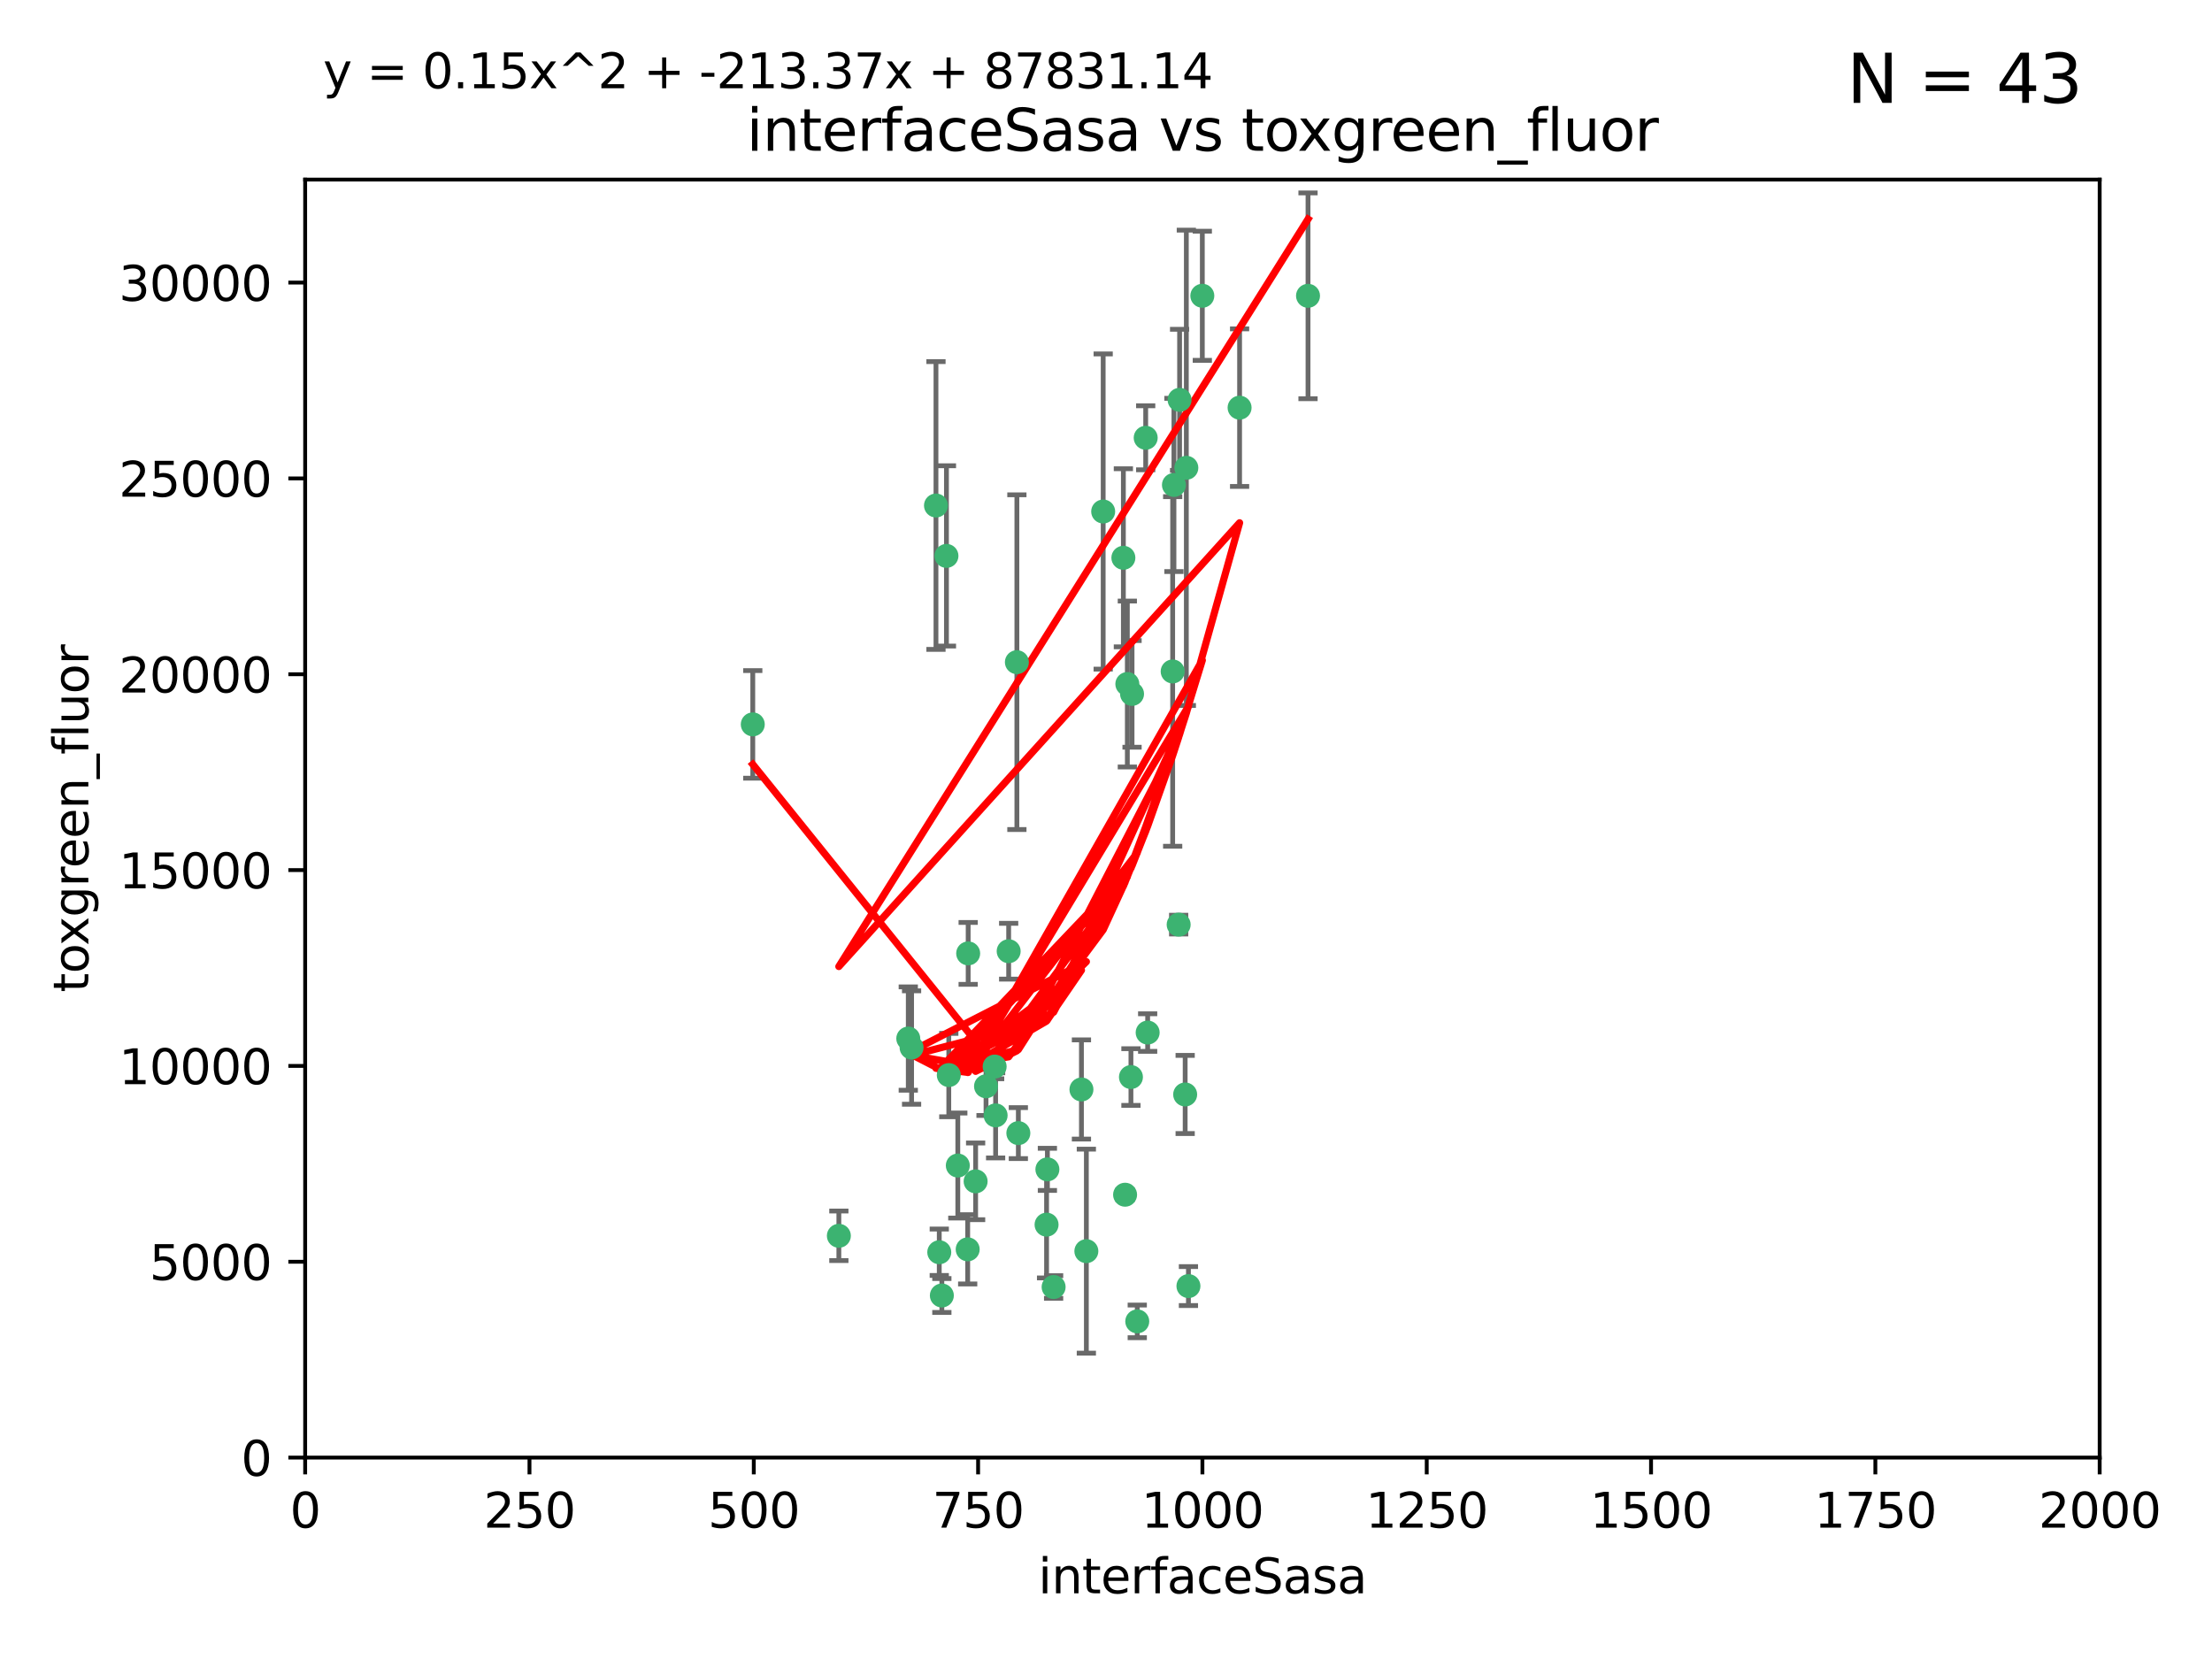 <?xml version="1.0" encoding="utf-8" standalone="no"?>
<!DOCTYPE svg PUBLIC "-//W3C//DTD SVG 1.1//EN"
  "http://www.w3.org/Graphics/SVG/1.1/DTD/svg11.dtd">
<svg xmlns:xlink="http://www.w3.org/1999/xlink" width="460.8pt" height="345.6pt" viewBox="0 0 460.8 345.6" xmlns="http://www.w3.org/2000/svg" version="1.1">
 <defs>
  <style type="text/css">*{stroke-linejoin: round; stroke-linecap: butt}</style>
 </defs>
 <g id="figure_1">
  <g id="patch_1">
   <path d="M 0 345.6 
L 460.8 345.6 
L 460.8 0 
L 0 0 
z
" style="fill: #ffffff"/>
  </g>
  <g id="axes_1">
   <g id="patch_2">
    <path d="M 63.571 303.64 
L 437.4 303.64 
L 437.4 37.411 
L 63.571 37.411 
z
" style="fill: #ffffff"/>
   </g>
   <g id="PathCollection_1">
    <defs>
     <path id="m690ae11dbd" d="M 0 1.118 
C 0.297 1.118 0.581 1 0.791 0.791 
C 1 0.581 1.118 0.297 1.118 0 
C 1.118 -0.297 1 -0.581 0.791 -0.791 
C 0.581 -1 0.297 -1.118 0 -1.118 
C -0.297 -1.118 -0.581 -1 -0.791 -0.791 
C -1 -0.581 -1.118 -0.297 -1.118 0 
C -1.118 0.297 -1 0.581 -0.791 0.791 
C -0.581 1 -0.297 1.118 0 1.118 
z
" style="stroke: #3cb371"/>
    </defs>
    <g clip-path="url(#pade4f9604f)">
     <use xlink:href="#m690ae11dbd" x="272.484" y="61.623" style="fill: #3cb371; stroke: #3cb371"/>
     <use xlink:href="#m690ae11dbd" x="174.75" y="257.44" style="fill: #3cb371; stroke: #3cb371"/>
     <use xlink:href="#m690ae11dbd" x="258.229" y="84.925" style="fill: #3cb371; stroke: #3cb371"/>
     <use xlink:href="#m690ae11dbd" x="247.136" y="97.451" style="fill: #3cb371; stroke: #3cb371"/>
     <use xlink:href="#m690ae11dbd" x="244.553" y="101.022" style="fill: #3cb371; stroke: #3cb371"/>
     <use xlink:href="#m690ae11dbd" x="234.02" y="116.196" style="fill: #3cb371; stroke: #3cb371"/>
     <use xlink:href="#m690ae11dbd" x="238.669" y="91.198" style="fill: #3cb371; stroke: #3cb371"/>
     <use xlink:href="#m690ae11dbd" x="245.731" y="83.293" style="fill: #3cb371; stroke: #3cb371"/>
     <use xlink:href="#m690ae11dbd" x="250.465" y="61.614" style="fill: #3cb371; stroke: #3cb371"/>
     <use xlink:href="#m690ae11dbd" x="201.688" y="198.611" style="fill: #3cb371; stroke: #3cb371"/>
     <use xlink:href="#m690ae11dbd" x="194.981" y="105.307" style="fill: #3cb371; stroke: #3cb371"/>
     <use xlink:href="#m690ae11dbd" x="210.123" y="198.156" style="fill: #3cb371; stroke: #3cb371"/>
     <use xlink:href="#m690ae11dbd" x="229.813" y="106.557" style="fill: #3cb371; stroke: #3cb371"/>
     <use xlink:href="#m690ae11dbd" x="234.375" y="248.881" style="fill: #3cb371; stroke: #3cb371"/>
     <use xlink:href="#m690ae11dbd" x="212.14" y="236.048" style="fill: #3cb371; stroke: #3cb371"/>
     <use xlink:href="#m690ae11dbd" x="195.666" y="260.866" style="fill: #3cb371; stroke: #3cb371"/>
     <use xlink:href="#m690ae11dbd" x="235.596" y="224.369" style="fill: #3cb371; stroke: #3cb371"/>
     <use xlink:href="#m690ae11dbd" x="247.573" y="267.914" style="fill: #3cb371; stroke: #3cb371"/>
     <use xlink:href="#m690ae11dbd" x="201.587" y="260.26" style="fill: #3cb371; stroke: #3cb371"/>
     <use xlink:href="#m690ae11dbd" x="236.912" y="275.268" style="fill: #3cb371; stroke: #3cb371"/>
     <use xlink:href="#m690ae11dbd" x="219.488" y="268.108" style="fill: #3cb371; stroke: #3cb371"/>
     <use xlink:href="#m690ae11dbd" x="196.206" y="269.875" style="fill: #3cb371; stroke: #3cb371"/>
     <use xlink:href="#m690ae11dbd" x="189.211" y="216.348" style="fill: #3cb371; stroke: #3cb371"/>
     <use xlink:href="#m690ae11dbd" x="226.308" y="260.64" style="fill: #3cb371; stroke: #3cb371"/>
     <use xlink:href="#m690ae11dbd" x="203.241" y="246.096" style="fill: #3cb371; stroke: #3cb371"/>
     <use xlink:href="#m690ae11dbd" x="211.835" y="137.942" style="fill: #3cb371; stroke: #3cb371"/>
     <use xlink:href="#m690ae11dbd" x="245.536" y="192.617" style="fill: #3cb371; stroke: #3cb371"/>
     <use xlink:href="#m690ae11dbd" x="244.288" y="139.875" style="fill: #3cb371; stroke: #3cb371"/>
     <use xlink:href="#m690ae11dbd" x="239.078" y="215.101" style="fill: #3cb371; stroke: #3cb371"/>
     <use xlink:href="#m690ae11dbd" x="235.826" y="144.554" style="fill: #3cb371; stroke: #3cb371"/>
     <use xlink:href="#m690ae11dbd" x="246.891" y="227.999" style="fill: #3cb371; stroke: #3cb371"/>
     <use xlink:href="#m690ae11dbd" x="218.192" y="243.6" style="fill: #3cb371; stroke: #3cb371"/>
     <use xlink:href="#m690ae11dbd" x="189.899" y="218.219" style="fill: #3cb371; stroke: #3cb371"/>
     <use xlink:href="#m690ae11dbd" x="205.407" y="226.291" style="fill: #3cb371; stroke: #3cb371"/>
     <use xlink:href="#m690ae11dbd" x="234.846" y="142.491" style="fill: #3cb371; stroke: #3cb371"/>
     <use xlink:href="#m690ae11dbd" x="197.163" y="115.804" style="fill: #3cb371; stroke: #3cb371"/>
     <use xlink:href="#m690ae11dbd" x="225.284" y="226.956" style="fill: #3cb371; stroke: #3cb371"/>
     <use xlink:href="#m690ae11dbd" x="218.019" y="255.117" style="fill: #3cb371; stroke: #3cb371"/>
     <use xlink:href="#m690ae11dbd" x="199.529" y="242.802" style="fill: #3cb371; stroke: #3cb371"/>
     <use xlink:href="#m690ae11dbd" x="197.651" y="223.957" style="fill: #3cb371; stroke: #3cb371"/>
     <use xlink:href="#m690ae11dbd" x="207.406" y="232.356" style="fill: #3cb371; stroke: #3cb371"/>
     <use xlink:href="#m690ae11dbd" x="207.202" y="222.186" style="fill: #3cb371; stroke: #3cb371"/>
     <use xlink:href="#m690ae11dbd" x="156.817" y="150.901" style="fill: #3cb371; stroke: #3cb371"/>
    </g>
   </g>
   <g id="matplotlib.axis_1">
    <g id="xtick_1">
     <g id="line2d_1">
      <defs>
       <path id="m0f7565b033" d="M 0 0 
L 0 3.5 
" style="stroke: #000000; stroke-width: 0.8"/>
      </defs>
      <g>
       <use xlink:href="#m0f7565b033" x="63.571" y="303.64" style="stroke: #000000; stroke-width: 0.8"/>
      </g>
     </g>
     <g id="text_1">
      <!-- 0 -->
      <g transform="translate(60.39 318.238)scale(0.1 -0.1)">
       <defs>
        <path id="DejaVuSans-30" d="M 2034 4250 
Q 1547 4250 1301 3770 
Q 1056 3291 1056 2328 
Q 1056 1369 1301 889 
Q 1547 409 2034 409 
Q 2525 409 2770 889 
Q 3016 1369 3016 2328 
Q 3016 3291 2770 3770 
Q 2525 4250 2034 4250 
z
M 2034 4750 
Q 2819 4750 3233 4129 
Q 3647 3509 3647 2328 
Q 3647 1150 3233 529 
Q 2819 -91 2034 -91 
Q 1250 -91 836 529 
Q 422 1150 422 2328 
Q 422 3509 836 4129 
Q 1250 4750 2034 4750 
z
" transform="scale(0.016)"/>
       </defs>
       <use xlink:href="#DejaVuSans-30"/>
      </g>
     </g>
    </g>
    <g id="xtick_2">
     <g id="line2d_2">
      <g>
       <use xlink:href="#m0f7565b033" x="110.3" y="303.64" style="stroke: #000000; stroke-width: 0.8"/>
      </g>
     </g>
     <g id="text_2">
      <!-- 250 -->
      <g transform="translate(100.756 318.238)scale(0.1 -0.1)">
       <defs>
        <path id="DejaVuSans-32" d="M 1228 531 
L 3431 531 
L 3431 0 
L 469 0 
L 469 531 
Q 828 903 1448 1529 
Q 2069 2156 2228 2338 
Q 2531 2678 2651 2914 
Q 2772 3150 2772 3378 
Q 2772 3750 2511 3984 
Q 2250 4219 1831 4219 
Q 1534 4219 1204 4116 
Q 875 4013 500 3803 
L 500 4441 
Q 881 4594 1212 4672 
Q 1544 4750 1819 4750 
Q 2544 4750 2975 4387 
Q 3406 4025 3406 3419 
Q 3406 3131 3298 2873 
Q 3191 2616 2906 2266 
Q 2828 2175 2409 1742 
Q 1991 1309 1228 531 
z
" transform="scale(0.016)"/>
        <path id="DejaVuSans-35" d="M 691 4666 
L 3169 4666 
L 3169 4134 
L 1269 4134 
L 1269 2991 
Q 1406 3038 1543 3061 
Q 1681 3084 1819 3084 
Q 2600 3084 3056 2656 
Q 3513 2228 3513 1497 
Q 3513 744 3044 326 
Q 2575 -91 1722 -91 
Q 1428 -91 1123 -41 
Q 819 9 494 109 
L 494 744 
Q 775 591 1075 516 
Q 1375 441 1709 441 
Q 2250 441 2565 725 
Q 2881 1009 2881 1497 
Q 2881 1984 2565 2268 
Q 2250 2553 1709 2553 
Q 1456 2553 1204 2497 
Q 953 2441 691 2322 
L 691 4666 
z
" transform="scale(0.016)"/>
       </defs>
       <use xlink:href="#DejaVuSans-32"/>
       <use xlink:href="#DejaVuSans-35" x="63.623"/>
       <use xlink:href="#DejaVuSans-30" x="127.246"/>
      </g>
     </g>
    </g>
    <g id="xtick_3">
     <g id="line2d_3">
      <g>
       <use xlink:href="#m0f7565b033" x="157.028" y="303.64" style="stroke: #000000; stroke-width: 0.8"/>
      </g>
     </g>
     <g id="text_3">
      <!-- 500 -->
      <g transform="translate(147.485 318.238)scale(0.1 -0.1)">
       <use xlink:href="#DejaVuSans-35"/>
       <use xlink:href="#DejaVuSans-30" x="63.623"/>
       <use xlink:href="#DejaVuSans-30" x="127.246"/>
      </g>
     </g>
    </g>
    <g id="xtick_4">
     <g id="line2d_4">
      <g>
       <use xlink:href="#m0f7565b033" x="203.757" y="303.64" style="stroke: #000000; stroke-width: 0.8"/>
      </g>
     </g>
     <g id="text_4">
      <!-- 750 -->
      <g transform="translate(194.213 318.238)scale(0.1 -0.1)">
       <defs>
        <path id="DejaVuSans-37" d="M 525 4666 
L 3525 4666 
L 3525 4397 
L 1831 0 
L 1172 0 
L 2766 4134 
L 525 4134 
L 525 4666 
z
" transform="scale(0.016)"/>
       </defs>
       <use xlink:href="#DejaVuSans-37"/>
       <use xlink:href="#DejaVuSans-35" x="63.623"/>
       <use xlink:href="#DejaVuSans-30" x="127.246"/>
      </g>
     </g>
    </g>
    <g id="xtick_5">
     <g id="line2d_5">
      <g>
       <use xlink:href="#m0f7565b033" x="250.486" y="303.64" style="stroke: #000000; stroke-width: 0.8"/>
      </g>
     </g>
     <g id="text_5">
      <!-- 1000 -->
      <g transform="translate(237.761 318.238)scale(0.1 -0.1)">
       <defs>
        <path id="DejaVuSans-31" d="M 794 531 
L 1825 531 
L 1825 4091 
L 703 3866 
L 703 4441 
L 1819 4666 
L 2450 4666 
L 2450 531 
L 3481 531 
L 3481 0 
L 794 0 
L 794 531 
z
" transform="scale(0.016)"/>
       </defs>
       <use xlink:href="#DejaVuSans-31"/>
       <use xlink:href="#DejaVuSans-30" x="63.623"/>
       <use xlink:href="#DejaVuSans-30" x="127.246"/>
       <use xlink:href="#DejaVuSans-30" x="190.869"/>
      </g>
     </g>
    </g>
    <g id="xtick_6">
     <g id="line2d_6">
      <g>
       <use xlink:href="#m0f7565b033" x="297.214" y="303.64" style="stroke: #000000; stroke-width: 0.8"/>
      </g>
     </g>
     <g id="text_6">
      <!-- 1250 -->
      <g transform="translate(284.489 318.238)scale(0.1 -0.1)">
       <use xlink:href="#DejaVuSans-31"/>
       <use xlink:href="#DejaVuSans-32" x="63.623"/>
       <use xlink:href="#DejaVuSans-35" x="127.246"/>
       <use xlink:href="#DejaVuSans-30" x="190.869"/>
      </g>
     </g>
    </g>
    <g id="xtick_7">
     <g id="line2d_7">
      <g>
       <use xlink:href="#m0f7565b033" x="343.943" y="303.64" style="stroke: #000000; stroke-width: 0.8"/>
      </g>
     </g>
     <g id="text_7">
      <!-- 1500 -->
      <g transform="translate(331.218 318.238)scale(0.1 -0.1)">
       <use xlink:href="#DejaVuSans-31"/>
       <use xlink:href="#DejaVuSans-35" x="63.623"/>
       <use xlink:href="#DejaVuSans-30" x="127.246"/>
       <use xlink:href="#DejaVuSans-30" x="190.869"/>
      </g>
     </g>
    </g>
    <g id="xtick_8">
     <g id="line2d_8">
      <g>
       <use xlink:href="#m0f7565b033" x="390.671" y="303.64" style="stroke: #000000; stroke-width: 0.8"/>
      </g>
     </g>
     <g id="text_8">
      <!-- 1750 -->
      <g transform="translate(377.946 318.238)scale(0.1 -0.1)">
       <use xlink:href="#DejaVuSans-31"/>
       <use xlink:href="#DejaVuSans-37" x="63.623"/>
       <use xlink:href="#DejaVuSans-35" x="127.246"/>
       <use xlink:href="#DejaVuSans-30" x="190.869"/>
      </g>
     </g>
    </g>
    <g id="xtick_9">
     <g id="line2d_9">
      <g>
       <use xlink:href="#m0f7565b033" x="437.4" y="303.64" style="stroke: #000000; stroke-width: 0.8"/>
      </g>
     </g>
     <g id="text_9">
      <!-- 2000 -->
      <g transform="translate(424.675 318.238)scale(0.1 -0.1)">
       <use xlink:href="#DejaVuSans-32"/>
       <use xlink:href="#DejaVuSans-30" x="63.623"/>
       <use xlink:href="#DejaVuSans-30" x="127.246"/>
       <use xlink:href="#DejaVuSans-30" x="190.869"/>
      </g>
     </g>
    </g>
    <g id="text_10">
     <!-- interfaceSasa -->
     <g transform="translate(216.279 331.917)scale(0.1 -0.1)">
      <defs>
       <path id="DejaVuSans-69" d="M 603 3500 
L 1178 3500 
L 1178 0 
L 603 0 
L 603 3500 
z
M 603 4863 
L 1178 4863 
L 1178 4134 
L 603 4134 
L 603 4863 
z
" transform="scale(0.016)"/>
       <path id="DejaVuSans-6e" d="M 3513 2113 
L 3513 0 
L 2938 0 
L 2938 2094 
Q 2938 2591 2744 2837 
Q 2550 3084 2163 3084 
Q 1697 3084 1428 2787 
Q 1159 2491 1159 1978 
L 1159 0 
L 581 0 
L 581 3500 
L 1159 3500 
L 1159 2956 
Q 1366 3272 1645 3428 
Q 1925 3584 2291 3584 
Q 2894 3584 3203 3211 
Q 3513 2838 3513 2113 
z
" transform="scale(0.016)"/>
       <path id="DejaVuSans-74" d="M 1172 4494 
L 1172 3500 
L 2356 3500 
L 2356 3053 
L 1172 3053 
L 1172 1153 
Q 1172 725 1289 603 
Q 1406 481 1766 481 
L 2356 481 
L 2356 0 
L 1766 0 
Q 1100 0 847 248 
Q 594 497 594 1153 
L 594 3053 
L 172 3053 
L 172 3500 
L 594 3500 
L 594 4494 
L 1172 4494 
z
" transform="scale(0.016)"/>
       <path id="DejaVuSans-65" d="M 3597 1894 
L 3597 1613 
L 953 1613 
Q 991 1019 1311 708 
Q 1631 397 2203 397 
Q 2534 397 2845 478 
Q 3156 559 3463 722 
L 3463 178 
Q 3153 47 2828 -22 
Q 2503 -91 2169 -91 
Q 1331 -91 842 396 
Q 353 884 353 1716 
Q 353 2575 817 3079 
Q 1281 3584 2069 3584 
Q 2775 3584 3186 3129 
Q 3597 2675 3597 1894 
z
M 3022 2063 
Q 3016 2534 2758 2815 
Q 2500 3097 2075 3097 
Q 1594 3097 1305 2825 
Q 1016 2553 972 2059 
L 3022 2063 
z
" transform="scale(0.016)"/>
       <path id="DejaVuSans-72" d="M 2631 2963 
Q 2534 3019 2420 3045 
Q 2306 3072 2169 3072 
Q 1681 3072 1420 2755 
Q 1159 2438 1159 1844 
L 1159 0 
L 581 0 
L 581 3500 
L 1159 3500 
L 1159 2956 
Q 1341 3275 1631 3429 
Q 1922 3584 2338 3584 
Q 2397 3584 2469 3576 
Q 2541 3569 2628 3553 
L 2631 2963 
z
" transform="scale(0.016)"/>
       <path id="DejaVuSans-66" d="M 2375 4863 
L 2375 4384 
L 1825 4384 
Q 1516 4384 1395 4259 
Q 1275 4134 1275 3809 
L 1275 3500 
L 2222 3500 
L 2222 3053 
L 1275 3053 
L 1275 0 
L 697 0 
L 697 3053 
L 147 3053 
L 147 3500 
L 697 3500 
L 697 3744 
Q 697 4328 969 4595 
Q 1241 4863 1831 4863 
L 2375 4863 
z
" transform="scale(0.016)"/>
       <path id="DejaVuSans-61" d="M 2194 1759 
Q 1497 1759 1228 1600 
Q 959 1441 959 1056 
Q 959 750 1161 570 
Q 1363 391 1709 391 
Q 2188 391 2477 730 
Q 2766 1069 2766 1631 
L 2766 1759 
L 2194 1759 
z
M 3341 1997 
L 3341 0 
L 2766 0 
L 2766 531 
Q 2569 213 2275 61 
Q 1981 -91 1556 -91 
Q 1019 -91 701 211 
Q 384 513 384 1019 
Q 384 1609 779 1909 
Q 1175 2209 1959 2209 
L 2766 2209 
L 2766 2266 
Q 2766 2663 2505 2880 
Q 2244 3097 1772 3097 
Q 1472 3097 1187 3025 
Q 903 2953 641 2809 
L 641 3341 
Q 956 3463 1253 3523 
Q 1550 3584 1831 3584 
Q 2591 3584 2966 3190 
Q 3341 2797 3341 1997 
z
" transform="scale(0.016)"/>
       <path id="DejaVuSans-63" d="M 3122 3366 
L 3122 2828 
Q 2878 2963 2633 3030 
Q 2388 3097 2138 3097 
Q 1578 3097 1268 2742 
Q 959 2388 959 1747 
Q 959 1106 1268 751 
Q 1578 397 2138 397 
Q 2388 397 2633 464 
Q 2878 531 3122 666 
L 3122 134 
Q 2881 22 2623 -34 
Q 2366 -91 2075 -91 
Q 1284 -91 818 406 
Q 353 903 353 1747 
Q 353 2603 823 3093 
Q 1294 3584 2113 3584 
Q 2378 3584 2631 3529 
Q 2884 3475 3122 3366 
z
" transform="scale(0.016)"/>
       <path id="DejaVuSans-53" d="M 3425 4513 
L 3425 3897 
Q 3066 4069 2747 4153 
Q 2428 4238 2131 4238 
Q 1616 4238 1336 4038 
Q 1056 3838 1056 3469 
Q 1056 3159 1242 3001 
Q 1428 2844 1947 2747 
L 2328 2669 
Q 3034 2534 3370 2195 
Q 3706 1856 3706 1288 
Q 3706 609 3251 259 
Q 2797 -91 1919 -91 
Q 1588 -91 1214 -16 
Q 841 59 441 206 
L 441 856 
Q 825 641 1194 531 
Q 1563 422 1919 422 
Q 2459 422 2753 634 
Q 3047 847 3047 1241 
Q 3047 1584 2836 1778 
Q 2625 1972 2144 2069 
L 1759 2144 
Q 1053 2284 737 2584 
Q 422 2884 422 3419 
Q 422 4038 858 4394 
Q 1294 4750 2059 4750 
Q 2388 4750 2728 4690 
Q 3069 4631 3425 4513 
z
" transform="scale(0.016)"/>
       <path id="DejaVuSans-73" d="M 2834 3397 
L 2834 2853 
Q 2591 2978 2328 3040 
Q 2066 3103 1784 3103 
Q 1356 3103 1142 2972 
Q 928 2841 928 2578 
Q 928 2378 1081 2264 
Q 1234 2150 1697 2047 
L 1894 2003 
Q 2506 1872 2764 1633 
Q 3022 1394 3022 966 
Q 3022 478 2636 193 
Q 2250 -91 1575 -91 
Q 1294 -91 989 -36 
Q 684 19 347 128 
L 347 722 
Q 666 556 975 473 
Q 1284 391 1588 391 
Q 1994 391 2212 530 
Q 2431 669 2431 922 
Q 2431 1156 2273 1281 
Q 2116 1406 1581 1522 
L 1381 1569 
Q 847 1681 609 1914 
Q 372 2147 372 2553 
Q 372 3047 722 3315 
Q 1072 3584 1716 3584 
Q 2034 3584 2315 3537 
Q 2597 3491 2834 3397 
z
" transform="scale(0.016)"/>
      </defs>
      <use xlink:href="#DejaVuSans-69"/>
      <use xlink:href="#DejaVuSans-6e" x="27.783"/>
      <use xlink:href="#DejaVuSans-74" x="91.162"/>
      <use xlink:href="#DejaVuSans-65" x="130.371"/>
      <use xlink:href="#DejaVuSans-72" x="191.895"/>
      <use xlink:href="#DejaVuSans-66" x="233.008"/>
      <use xlink:href="#DejaVuSans-61" x="268.213"/>
      <use xlink:href="#DejaVuSans-63" x="329.492"/>
      <use xlink:href="#DejaVuSans-65" x="384.473"/>
      <use xlink:href="#DejaVuSans-53" x="445.996"/>
      <use xlink:href="#DejaVuSans-61" x="509.473"/>
      <use xlink:href="#DejaVuSans-73" x="570.752"/>
      <use xlink:href="#DejaVuSans-61" x="622.852"/>
     </g>
    </g>
   </g>
   <g id="matplotlib.axis_2">
    <g id="ytick_1">
     <g id="line2d_10">
      <defs>
       <path id="m25a073844e" d="M 0 0 
L -3.5 0 
" style="stroke: #000000; stroke-width: 0.8"/>
      </defs>
      <g>
       <use xlink:href="#m25a073844e" x="63.571" y="303.64" style="stroke: #000000; stroke-width: 0.8"/>
      </g>
     </g>
     <g id="text_11">
      <!-- 0 -->
      <g transform="translate(50.209 307.439)scale(0.1 -0.1)">
       <use xlink:href="#DejaVuSans-30"/>
      </g>
     </g>
    </g>
    <g id="ytick_2">
     <g id="line2d_11">
      <g>
       <use xlink:href="#m25a073844e" x="63.571" y="262.845" style="stroke: #000000; stroke-width: 0.8"/>
      </g>
     </g>
     <g id="text_12">
      <!-- 5000 -->
      <g transform="translate(31.121 266.644)scale(0.1 -0.1)">
       <use xlink:href="#DejaVuSans-35"/>
       <use xlink:href="#DejaVuSans-30" x="63.623"/>
       <use xlink:href="#DejaVuSans-30" x="127.246"/>
       <use xlink:href="#DejaVuSans-30" x="190.869"/>
      </g>
     </g>
    </g>
    <g id="ytick_3">
     <g id="line2d_12">
      <g>
       <use xlink:href="#m25a073844e" x="63.571" y="222.05" style="stroke: #000000; stroke-width: 0.8"/>
      </g>
     </g>
     <g id="text_13">
      <!-- 10000 -->
      <g transform="translate(24.759 225.849)scale(0.1 -0.1)">
       <use xlink:href="#DejaVuSans-31"/>
       <use xlink:href="#DejaVuSans-30" x="63.623"/>
       <use xlink:href="#DejaVuSans-30" x="127.246"/>
       <use xlink:href="#DejaVuSans-30" x="190.869"/>
       <use xlink:href="#DejaVuSans-30" x="254.492"/>
      </g>
     </g>
    </g>
    <g id="ytick_4">
     <g id="line2d_13">
      <g>
       <use xlink:href="#m25a073844e" x="63.571" y="181.255" style="stroke: #000000; stroke-width: 0.8"/>
      </g>
     </g>
     <g id="text_14">
      <!-- 15000 -->
      <g transform="translate(24.759 185.054)scale(0.1 -0.1)">
       <use xlink:href="#DejaVuSans-31"/>
       <use xlink:href="#DejaVuSans-35" x="63.623"/>
       <use xlink:href="#DejaVuSans-30" x="127.246"/>
       <use xlink:href="#DejaVuSans-30" x="190.869"/>
       <use xlink:href="#DejaVuSans-30" x="254.492"/>
      </g>
     </g>
    </g>
    <g id="ytick_5">
     <g id="line2d_14">
      <g>
       <use xlink:href="#m25a073844e" x="63.571" y="140.459" style="stroke: #000000; stroke-width: 0.8"/>
      </g>
     </g>
     <g id="text_15">
      <!-- 20000 -->
      <g transform="translate(24.759 144.259)scale(0.1 -0.1)">
       <use xlink:href="#DejaVuSans-32"/>
       <use xlink:href="#DejaVuSans-30" x="63.623"/>
       <use xlink:href="#DejaVuSans-30" x="127.246"/>
       <use xlink:href="#DejaVuSans-30" x="190.869"/>
       <use xlink:href="#DejaVuSans-30" x="254.492"/>
      </g>
     </g>
    </g>
    <g id="ytick_6">
     <g id="line2d_15">
      <g>
       <use xlink:href="#m25a073844e" x="63.571" y="99.664" style="stroke: #000000; stroke-width: 0.8"/>
      </g>
     </g>
     <g id="text_16">
      <!-- 25000 -->
      <g transform="translate(24.759 103.464)scale(0.1 -0.1)">
       <use xlink:href="#DejaVuSans-32"/>
       <use xlink:href="#DejaVuSans-35" x="63.623"/>
       <use xlink:href="#DejaVuSans-30" x="127.246"/>
       <use xlink:href="#DejaVuSans-30" x="190.869"/>
       <use xlink:href="#DejaVuSans-30" x="254.492"/>
      </g>
     </g>
    </g>
    <g id="ytick_7">
     <g id="line2d_16">
      <g>
       <use xlink:href="#m25a073844e" x="63.571" y="58.869" style="stroke: #000000; stroke-width: 0.8"/>
      </g>
     </g>
     <g id="text_17">
      <!-- 30000 -->
      <g transform="translate(24.759 62.668)scale(0.1 -0.1)">
       <defs>
        <path id="DejaVuSans-33" d="M 2597 2516 
Q 3050 2419 3304 2112 
Q 3559 1806 3559 1356 
Q 3559 666 3084 287 
Q 2609 -91 1734 -91 
Q 1441 -91 1130 -33 
Q 819 25 488 141 
L 488 750 
Q 750 597 1062 519 
Q 1375 441 1716 441 
Q 2309 441 2620 675 
Q 2931 909 2931 1356 
Q 2931 1769 2642 2001 
Q 2353 2234 1838 2234 
L 1294 2234 
L 1294 2753 
L 1863 2753 
Q 2328 2753 2575 2939 
Q 2822 3125 2822 3475 
Q 2822 3834 2567 4026 
Q 2313 4219 1838 4219 
Q 1578 4219 1281 4162 
Q 984 4106 628 3988 
L 628 4550 
Q 988 4650 1302 4700 
Q 1616 4750 1894 4750 
Q 2613 4750 3031 4423 
Q 3450 4097 3450 3541 
Q 3450 3153 3228 2886 
Q 3006 2619 2597 2516 
z
" transform="scale(0.016)"/>
       </defs>
       <use xlink:href="#DejaVuSans-33"/>
       <use xlink:href="#DejaVuSans-30" x="63.623"/>
       <use xlink:href="#DejaVuSans-30" x="127.246"/>
       <use xlink:href="#DejaVuSans-30" x="190.869"/>
       <use xlink:href="#DejaVuSans-30" x="254.492"/>
      </g>
     </g>
    </g>
    <g id="text_18">
     <!-- toxgreen_fluor -->
     <g transform="translate(18.401 206.72)rotate(-90)scale(0.1 -0.1)">
      <defs>
       <path id="DejaVuSans-6f" d="M 1959 3097 
Q 1497 3097 1228 2736 
Q 959 2375 959 1747 
Q 959 1119 1226 758 
Q 1494 397 1959 397 
Q 2419 397 2687 759 
Q 2956 1122 2956 1747 
Q 2956 2369 2687 2733 
Q 2419 3097 1959 3097 
z
M 1959 3584 
Q 2709 3584 3137 3096 
Q 3566 2609 3566 1747 
Q 3566 888 3137 398 
Q 2709 -91 1959 -91 
Q 1206 -91 779 398 
Q 353 888 353 1747 
Q 353 2609 779 3096 
Q 1206 3584 1959 3584 
z
" transform="scale(0.016)"/>
       <path id="DejaVuSans-78" d="M 3513 3500 
L 2247 1797 
L 3578 0 
L 2900 0 
L 1881 1375 
L 863 0 
L 184 0 
L 1544 1831 
L 300 3500 
L 978 3500 
L 1906 2253 
L 2834 3500 
L 3513 3500 
z
" transform="scale(0.016)"/>
       <path id="DejaVuSans-67" d="M 2906 1791 
Q 2906 2416 2648 2759 
Q 2391 3103 1925 3103 
Q 1463 3103 1205 2759 
Q 947 2416 947 1791 
Q 947 1169 1205 825 
Q 1463 481 1925 481 
Q 2391 481 2648 825 
Q 2906 1169 2906 1791 
z
M 3481 434 
Q 3481 -459 3084 -895 
Q 2688 -1331 1869 -1331 
Q 1566 -1331 1297 -1286 
Q 1028 -1241 775 -1147 
L 775 -588 
Q 1028 -725 1275 -790 
Q 1522 -856 1778 -856 
Q 2344 -856 2625 -561 
Q 2906 -266 2906 331 
L 2906 616 
Q 2728 306 2450 153 
Q 2172 0 1784 0 
Q 1141 0 747 490 
Q 353 981 353 1791 
Q 353 2603 747 3093 
Q 1141 3584 1784 3584 
Q 2172 3584 2450 3431 
Q 2728 3278 2906 2969 
L 2906 3500 
L 3481 3500 
L 3481 434 
z
" transform="scale(0.016)"/>
       <path id="DejaVuSans-5f" d="M 3263 -1063 
L 3263 -1509 
L -63 -1509 
L -63 -1063 
L 3263 -1063 
z
" transform="scale(0.016)"/>
       <path id="DejaVuSans-6c" d="M 603 4863 
L 1178 4863 
L 1178 0 
L 603 0 
L 603 4863 
z
" transform="scale(0.016)"/>
       <path id="DejaVuSans-75" d="M 544 1381 
L 544 3500 
L 1119 3500 
L 1119 1403 
Q 1119 906 1312 657 
Q 1506 409 1894 409 
Q 2359 409 2629 706 
Q 2900 1003 2900 1516 
L 2900 3500 
L 3475 3500 
L 3475 0 
L 2900 0 
L 2900 538 
Q 2691 219 2414 64 
Q 2138 -91 1772 -91 
Q 1169 -91 856 284 
Q 544 659 544 1381 
z
M 1991 3584 
L 1991 3584 
z
" transform="scale(0.016)"/>
      </defs>
      <use xlink:href="#DejaVuSans-74"/>
      <use xlink:href="#DejaVuSans-6f" x="39.209"/>
      <use xlink:href="#DejaVuSans-78" x="97.266"/>
      <use xlink:href="#DejaVuSans-67" x="156.445"/>
      <use xlink:href="#DejaVuSans-72" x="219.922"/>
      <use xlink:href="#DejaVuSans-65" x="258.785"/>
      <use xlink:href="#DejaVuSans-65" x="320.309"/>
      <use xlink:href="#DejaVuSans-6e" x="381.832"/>
      <use xlink:href="#DejaVuSans-5f" x="445.211"/>
      <use xlink:href="#DejaVuSans-66" x="495.211"/>
      <use xlink:href="#DejaVuSans-6c" x="530.416"/>
      <use xlink:href="#DejaVuSans-75" x="558.199"/>
      <use xlink:href="#DejaVuSans-6f" x="621.578"/>
      <use xlink:href="#DejaVuSans-72" x="682.76"/>
     </g>
    </g>
   </g>
   <g id="LineCollection_1">
    <path d="M 272.484 83.058 
L 272.484 40.187 
" clip-path="url(#pade4f9604f)" style="fill: none; stroke: #696969"/>
    <path d="M 174.75 262.6 
L 174.75 252.279 
" clip-path="url(#pade4f9604f)" style="fill: none; stroke: #696969"/>
    <path d="M 258.229 101.336 
L 258.229 68.515 
" clip-path="url(#pade4f9604f)" style="fill: none; stroke: #696969"/>
    <path d="M 247.136 146.963 
L 247.136 47.939 
" clip-path="url(#pade4f9604f)" style="fill: none; stroke: #696969"/>
    <path d="M 244.553 119.066 
L 244.553 82.979 
" clip-path="url(#pade4f9604f)" style="fill: none; stroke: #696969"/>
    <path d="M 234.02 134.745 
L 234.02 97.647 
" clip-path="url(#pade4f9604f)" style="fill: none; stroke: #696969"/>
    <path d="M 238.669 97.868 
L 238.669 84.528 
" clip-path="url(#pade4f9604f)" style="fill: none; stroke: #696969"/>
    <path d="M 245.731 97.986 
L 245.731 68.599 
" clip-path="url(#pade4f9604f)" style="fill: none; stroke: #696969"/>
    <path d="M 250.465 75.067 
L 250.465 48.16 
" clip-path="url(#pade4f9604f)" style="fill: none; stroke: #696969"/>
    <path d="M 201.688 205.055 
L 201.688 192.168 
" clip-path="url(#pade4f9604f)" style="fill: none; stroke: #696969"/>
    <path d="M 194.981 135.28 
L 194.981 75.334 
" clip-path="url(#pade4f9604f)" style="fill: none; stroke: #696969"/>
    <path d="M 210.123 203.967 
L 210.123 192.344 
" clip-path="url(#pade4f9604f)" style="fill: none; stroke: #696969"/>
    <path d="M 229.813 139.387 
L 229.813 73.727 
" clip-path="url(#pade4f9604f)" style="fill: none; stroke: #696969"/>
    <path d="M 234.375 249.896 
L 234.375 247.866 
" clip-path="url(#pade4f9604f)" style="fill: none; stroke: #696969"/>
    <path d="M 212.14 241.356 
L 212.14 230.74 
" clip-path="url(#pade4f9604f)" style="fill: none; stroke: #696969"/>
    <path d="M 195.666 265.698 
L 195.666 256.034 
" clip-path="url(#pade4f9604f)" style="fill: none; stroke: #696969"/>
    <path d="M 235.596 230.273 
L 235.596 218.464 
" clip-path="url(#pade4f9604f)" style="fill: none; stroke: #696969"/>
    <path d="M 247.573 271.971 
L 247.573 263.857 
" clip-path="url(#pade4f9604f)" style="fill: none; stroke: #696969"/>
    <path d="M 201.587 267.474 
L 201.587 253.045 
" clip-path="url(#pade4f9604f)" style="fill: none; stroke: #696969"/>
    <path d="M 236.912 278.667 
L 236.912 271.868 
" clip-path="url(#pade4f9604f)" style="fill: none; stroke: #696969"/>
    <path d="M 219.488 270.462 
L 219.488 265.753 
" clip-path="url(#pade4f9604f)" style="fill: none; stroke: #696969"/>
    <path d="M 196.206 273.409 
L 196.206 266.341 
" clip-path="url(#pade4f9604f)" style="fill: none; stroke: #696969"/>
    <path d="M 189.211 227.113 
L 189.211 205.583 
" clip-path="url(#pade4f9604f)" style="fill: none; stroke: #696969"/>
    <path d="M 226.308 281.889 
L 226.308 239.39 
" clip-path="url(#pade4f9604f)" style="fill: none; stroke: #696969"/>
    <path d="M 203.241 254.089 
L 203.241 238.103 
" clip-path="url(#pade4f9604f)" style="fill: none; stroke: #696969"/>
    <path d="M 211.835 172.804 
L 211.835 103.08 
" clip-path="url(#pade4f9604f)" style="fill: none; stroke: #696969"/>
    <path d="M 245.536 194.574 
L 245.536 190.659 
" clip-path="url(#pade4f9604f)" style="fill: none; stroke: #696969"/>
    <path d="M 244.288 176.287 
L 244.288 103.464 
" clip-path="url(#pade4f9604f)" style="fill: none; stroke: #696969"/>
    <path d="M 239.078 219.013 
L 239.078 211.189 
" clip-path="url(#pade4f9604f)" style="fill: none; stroke: #696969"/>
    <path d="M 235.826 155.662 
L 235.826 133.445 
" clip-path="url(#pade4f9604f)" style="fill: none; stroke: #696969"/>
    <path d="M 246.891 236.14 
L 246.891 219.858 
" clip-path="url(#pade4f9604f)" style="fill: none; stroke: #696969"/>
    <path d="M 218.192 247.989 
L 218.192 239.21 
" clip-path="url(#pade4f9604f)" style="fill: none; stroke: #696969"/>
    <path d="M 189.899 230.03 
L 189.899 206.407 
" clip-path="url(#pade4f9604f)" style="fill: none; stroke: #696969"/>
    <path d="M 205.407 232.375 
L 205.407 220.208 
" clip-path="url(#pade4f9604f)" style="fill: none; stroke: #696969"/>
    <path d="M 234.846 159.773 
L 234.846 125.209 
" clip-path="url(#pade4f9604f)" style="fill: none; stroke: #696969"/>
    <path d="M 197.163 134.583 
L 197.163 97.026 
" clip-path="url(#pade4f9604f)" style="fill: none; stroke: #696969"/>
    <path d="M 225.284 237.288 
L 225.284 216.624 
" clip-path="url(#pade4f9604f)" style="fill: none; stroke: #696969"/>
    <path d="M 218.019 266.211 
L 218.019 244.023 
" clip-path="url(#pade4f9604f)" style="fill: none; stroke: #696969"/>
    <path d="M 199.529 253.739 
L 199.529 231.864 
" clip-path="url(#pade4f9604f)" style="fill: none; stroke: #696969"/>
    <path d="M 197.651 232.641 
L 197.651 215.272 
" clip-path="url(#pade4f9604f)" style="fill: none; stroke: #696969"/>
    <path d="M 207.406 241.221 
L 207.406 223.49 
" clip-path="url(#pade4f9604f)" style="fill: none; stroke: #696969"/>
    <path d="M 207.202 224.733 
L 207.202 219.639 
" clip-path="url(#pade4f9604f)" style="fill: none; stroke: #696969"/>
    <path d="M 156.817 162.109 
L 156.817 139.694 
" clip-path="url(#pade4f9604f)" style="fill: none; stroke: #696969"/>
   </g>
   <g id="line2d_17">
    <defs>
     <path id="m4eafc969fd" d="M 2 0 
L -2 -0 
" style="stroke: #696969"/>
    </defs>
    <g clip-path="url(#pade4f9604f)">
     <use xlink:href="#m4eafc969fd" x="272.484" y="83.058" style="fill: #696969; stroke: #696969"/>
     <use xlink:href="#m4eafc969fd" x="174.75" y="262.6" style="fill: #696969; stroke: #696969"/>
     <use xlink:href="#m4eafc969fd" x="258.229" y="101.336" style="fill: #696969; stroke: #696969"/>
     <use xlink:href="#m4eafc969fd" x="247.136" y="146.963" style="fill: #696969; stroke: #696969"/>
     <use xlink:href="#m4eafc969fd" x="244.553" y="119.066" style="fill: #696969; stroke: #696969"/>
     <use xlink:href="#m4eafc969fd" x="234.02" y="134.745" style="fill: #696969; stroke: #696969"/>
     <use xlink:href="#m4eafc969fd" x="238.669" y="97.868" style="fill: #696969; stroke: #696969"/>
     <use xlink:href="#m4eafc969fd" x="245.731" y="97.986" style="fill: #696969; stroke: #696969"/>
     <use xlink:href="#m4eafc969fd" x="250.465" y="75.067" style="fill: #696969; stroke: #696969"/>
     <use xlink:href="#m4eafc969fd" x="201.688" y="205.055" style="fill: #696969; stroke: #696969"/>
     <use xlink:href="#m4eafc969fd" x="194.981" y="135.28" style="fill: #696969; stroke: #696969"/>
     <use xlink:href="#m4eafc969fd" x="210.123" y="203.967" style="fill: #696969; stroke: #696969"/>
     <use xlink:href="#m4eafc969fd" x="229.813" y="139.387" style="fill: #696969; stroke: #696969"/>
     <use xlink:href="#m4eafc969fd" x="234.375" y="249.896" style="fill: #696969; stroke: #696969"/>
     <use xlink:href="#m4eafc969fd" x="212.14" y="241.356" style="fill: #696969; stroke: #696969"/>
     <use xlink:href="#m4eafc969fd" x="195.666" y="265.698" style="fill: #696969; stroke: #696969"/>
     <use xlink:href="#m4eafc969fd" x="235.596" y="230.273" style="fill: #696969; stroke: #696969"/>
     <use xlink:href="#m4eafc969fd" x="247.573" y="271.971" style="fill: #696969; stroke: #696969"/>
     <use xlink:href="#m4eafc969fd" x="201.587" y="267.474" style="fill: #696969; stroke: #696969"/>
     <use xlink:href="#m4eafc969fd" x="236.912" y="278.667" style="fill: #696969; stroke: #696969"/>
     <use xlink:href="#m4eafc969fd" x="219.488" y="270.462" style="fill: #696969; stroke: #696969"/>
     <use xlink:href="#m4eafc969fd" x="196.206" y="273.409" style="fill: #696969; stroke: #696969"/>
     <use xlink:href="#m4eafc969fd" x="189.211" y="227.113" style="fill: #696969; stroke: #696969"/>
     <use xlink:href="#m4eafc969fd" x="226.308" y="281.889" style="fill: #696969; stroke: #696969"/>
     <use xlink:href="#m4eafc969fd" x="203.241" y="254.089" style="fill: #696969; stroke: #696969"/>
     <use xlink:href="#m4eafc969fd" x="211.835" y="172.804" style="fill: #696969; stroke: #696969"/>
     <use xlink:href="#m4eafc969fd" x="245.536" y="194.574" style="fill: #696969; stroke: #696969"/>
     <use xlink:href="#m4eafc969fd" x="244.288" y="176.287" style="fill: #696969; stroke: #696969"/>
     <use xlink:href="#m4eafc969fd" x="239.078" y="219.013" style="fill: #696969; stroke: #696969"/>
     <use xlink:href="#m4eafc969fd" x="235.826" y="155.662" style="fill: #696969; stroke: #696969"/>
     <use xlink:href="#m4eafc969fd" x="246.891" y="236.14" style="fill: #696969; stroke: #696969"/>
     <use xlink:href="#m4eafc969fd" x="218.192" y="247.989" style="fill: #696969; stroke: #696969"/>
     <use xlink:href="#m4eafc969fd" x="189.899" y="230.03" style="fill: #696969; stroke: #696969"/>
     <use xlink:href="#m4eafc969fd" x="205.407" y="232.375" style="fill: #696969; stroke: #696969"/>
     <use xlink:href="#m4eafc969fd" x="234.846" y="159.773" style="fill: #696969; stroke: #696969"/>
     <use xlink:href="#m4eafc969fd" x="197.163" y="134.583" style="fill: #696969; stroke: #696969"/>
     <use xlink:href="#m4eafc969fd" x="225.284" y="237.288" style="fill: #696969; stroke: #696969"/>
     <use xlink:href="#m4eafc969fd" x="218.019" y="266.211" style="fill: #696969; stroke: #696969"/>
     <use xlink:href="#m4eafc969fd" x="199.529" y="253.739" style="fill: #696969; stroke: #696969"/>
     <use xlink:href="#m4eafc969fd" x="197.651" y="232.641" style="fill: #696969; stroke: #696969"/>
     <use xlink:href="#m4eafc969fd" x="207.406" y="241.221" style="fill: #696969; stroke: #696969"/>
     <use xlink:href="#m4eafc969fd" x="207.202" y="224.733" style="fill: #696969; stroke: #696969"/>
     <use xlink:href="#m4eafc969fd" x="156.817" y="162.109" style="fill: #696969; stroke: #696969"/>
    </g>
   </g>
   <g id="line2d_18">
    <g clip-path="url(#pade4f9604f)">
     <use xlink:href="#m4eafc969fd" x="272.484" y="40.187" style="fill: #696969; stroke: #696969"/>
     <use xlink:href="#m4eafc969fd" x="174.75" y="252.279" style="fill: #696969; stroke: #696969"/>
     <use xlink:href="#m4eafc969fd" x="258.229" y="68.515" style="fill: #696969; stroke: #696969"/>
     <use xlink:href="#m4eafc969fd" x="247.136" y="47.939" style="fill: #696969; stroke: #696969"/>
     <use xlink:href="#m4eafc969fd" x="244.553" y="82.979" style="fill: #696969; stroke: #696969"/>
     <use xlink:href="#m4eafc969fd" x="234.02" y="97.647" style="fill: #696969; stroke: #696969"/>
     <use xlink:href="#m4eafc969fd" x="238.669" y="84.528" style="fill: #696969; stroke: #696969"/>
     <use xlink:href="#m4eafc969fd" x="245.731" y="68.599" style="fill: #696969; stroke: #696969"/>
     <use xlink:href="#m4eafc969fd" x="250.465" y="48.16" style="fill: #696969; stroke: #696969"/>
     <use xlink:href="#m4eafc969fd" x="201.688" y="192.168" style="fill: #696969; stroke: #696969"/>
     <use xlink:href="#m4eafc969fd" x="194.981" y="75.334" style="fill: #696969; stroke: #696969"/>
     <use xlink:href="#m4eafc969fd" x="210.123" y="192.344" style="fill: #696969; stroke: #696969"/>
     <use xlink:href="#m4eafc969fd" x="229.813" y="73.727" style="fill: #696969; stroke: #696969"/>
     <use xlink:href="#m4eafc969fd" x="234.375" y="247.866" style="fill: #696969; stroke: #696969"/>
     <use xlink:href="#m4eafc969fd" x="212.14" y="230.74" style="fill: #696969; stroke: #696969"/>
     <use xlink:href="#m4eafc969fd" x="195.666" y="256.034" style="fill: #696969; stroke: #696969"/>
     <use xlink:href="#m4eafc969fd" x="235.596" y="218.464" style="fill: #696969; stroke: #696969"/>
     <use xlink:href="#m4eafc969fd" x="247.573" y="263.857" style="fill: #696969; stroke: #696969"/>
     <use xlink:href="#m4eafc969fd" x="201.587" y="253.045" style="fill: #696969; stroke: #696969"/>
     <use xlink:href="#m4eafc969fd" x="236.912" y="271.868" style="fill: #696969; stroke: #696969"/>
     <use xlink:href="#m4eafc969fd" x="219.488" y="265.753" style="fill: #696969; stroke: #696969"/>
     <use xlink:href="#m4eafc969fd" x="196.206" y="266.341" style="fill: #696969; stroke: #696969"/>
     <use xlink:href="#m4eafc969fd" x="189.211" y="205.583" style="fill: #696969; stroke: #696969"/>
     <use xlink:href="#m4eafc969fd" x="226.308" y="239.39" style="fill: #696969; stroke: #696969"/>
     <use xlink:href="#m4eafc969fd" x="203.241" y="238.103" style="fill: #696969; stroke: #696969"/>
     <use xlink:href="#m4eafc969fd" x="211.835" y="103.08" style="fill: #696969; stroke: #696969"/>
     <use xlink:href="#m4eafc969fd" x="245.536" y="190.659" style="fill: #696969; stroke: #696969"/>
     <use xlink:href="#m4eafc969fd" x="244.288" y="103.464" style="fill: #696969; stroke: #696969"/>
     <use xlink:href="#m4eafc969fd" x="239.078" y="211.189" style="fill: #696969; stroke: #696969"/>
     <use xlink:href="#m4eafc969fd" x="235.826" y="133.445" style="fill: #696969; stroke: #696969"/>
     <use xlink:href="#m4eafc969fd" x="246.891" y="219.858" style="fill: #696969; stroke: #696969"/>
     <use xlink:href="#m4eafc969fd" x="218.192" y="239.21" style="fill: #696969; stroke: #696969"/>
     <use xlink:href="#m4eafc969fd" x="189.899" y="206.407" style="fill: #696969; stroke: #696969"/>
     <use xlink:href="#m4eafc969fd" x="205.407" y="220.208" style="fill: #696969; stroke: #696969"/>
     <use xlink:href="#m4eafc969fd" x="234.846" y="125.209" style="fill: #696969; stroke: #696969"/>
     <use xlink:href="#m4eafc969fd" x="197.163" y="97.026" style="fill: #696969; stroke: #696969"/>
     <use xlink:href="#m4eafc969fd" x="225.284" y="216.624" style="fill: #696969; stroke: #696969"/>
     <use xlink:href="#m4eafc969fd" x="218.019" y="244.023" style="fill: #696969; stroke: #696969"/>
     <use xlink:href="#m4eafc969fd" x="199.529" y="231.864" style="fill: #696969; stroke: #696969"/>
     <use xlink:href="#m4eafc969fd" x="197.651" y="215.272" style="fill: #696969; stroke: #696969"/>
     <use xlink:href="#m4eafc969fd" x="207.406" y="223.49" style="fill: #696969; stroke: #696969"/>
     <use xlink:href="#m4eafc969fd" x="207.202" y="219.639" style="fill: #696969; stroke: #696969"/>
     <use xlink:href="#m4eafc969fd" x="156.817" y="139.694" style="fill: #696969; stroke: #696969"/>
    </g>
   </g>
   <g id="line2d_19">
    <path d="M 272.484 45.656 
L 174.75 201.341 
L 258.229 108.907 
L 247.136 148.552 
L 244.553 156.58 
L 234.02 184.605 
L 238.669 173.168 
L 245.731 152.977 
L 250.465 137.536 
L 201.688 223.412 
L 194.981 222.541 
L 210.123 220.156 
L 229.813 193.688 
L 234.375 183.784 
L 212.14 218.66 
L 195.666 222.77 
L 235.596 180.894 
L 247.573 147.148 
L 201.587 223.422 
L 236.912 177.664 
L 219.488 210.862 
L 196.206 222.929 
L 189.211 219.338 
L 226.308 200.332 
L 203.241 223.177 
L 211.835 218.904 
L 245.536 153.578 
L 244.288 157.379 
L 239.078 172.091 
L 235.826 180.338 
L 246.891 149.333 
L 218.192 212.504 
L 189.899 219.839 
L 205.407 222.574 
L 234.846 182.68 
L 197.163 223.161 
L 225.284 202.115 
L 218.019 212.716 
L 199.529 223.466 
L 197.651 223.255 
L 207.406 221.735 
L 207.202 221.833 
L 156.817 159.231 
" clip-path="url(#pade4f9604f)" style="fill: none; stroke: #ff0000; stroke-width: 1.5; stroke-linecap: square"/>
   </g>
   <g id="line2d_20">
    <defs>
     <path id="me5208e16b1" d="M 0 2 
C 0.53 2 1.039 1.789 1.414 1.414 
C 1.789 1.039 2 0.53 2 0 
C 2 -0.53 1.789 -1.039 1.414 -1.414 
C 1.039 -1.789 0.53 -2 0 -2 
C -0.53 -2 -1.039 -1.789 -1.414 -1.414 
C -1.789 -1.039 -2 -0.53 -2 0 
C -2 0.53 -1.789 1.039 -1.414 1.414 
C -1.039 1.789 -0.53 2 0 2 
z
" style="stroke: #3cb371"/>
    </defs>
    <g clip-path="url(#pade4f9604f)">
     <use xlink:href="#me5208e16b1" x="272.484" y="61.623" style="fill: #3cb371; stroke: #3cb371"/>
     <use xlink:href="#me5208e16b1" x="174.75" y="257.44" style="fill: #3cb371; stroke: #3cb371"/>
     <use xlink:href="#me5208e16b1" x="258.229" y="84.925" style="fill: #3cb371; stroke: #3cb371"/>
     <use xlink:href="#me5208e16b1" x="247.136" y="97.451" style="fill: #3cb371; stroke: #3cb371"/>
     <use xlink:href="#me5208e16b1" x="244.553" y="101.022" style="fill: #3cb371; stroke: #3cb371"/>
     <use xlink:href="#me5208e16b1" x="234.02" y="116.196" style="fill: #3cb371; stroke: #3cb371"/>
     <use xlink:href="#me5208e16b1" x="238.669" y="91.198" style="fill: #3cb371; stroke: #3cb371"/>
     <use xlink:href="#me5208e16b1" x="245.731" y="83.293" style="fill: #3cb371; stroke: #3cb371"/>
     <use xlink:href="#me5208e16b1" x="250.465" y="61.614" style="fill: #3cb371; stroke: #3cb371"/>
     <use xlink:href="#me5208e16b1" x="201.688" y="198.611" style="fill: #3cb371; stroke: #3cb371"/>
     <use xlink:href="#me5208e16b1" x="194.981" y="105.307" style="fill: #3cb371; stroke: #3cb371"/>
     <use xlink:href="#me5208e16b1" x="210.123" y="198.156" style="fill: #3cb371; stroke: #3cb371"/>
     <use xlink:href="#me5208e16b1" x="229.813" y="106.557" style="fill: #3cb371; stroke: #3cb371"/>
     <use xlink:href="#me5208e16b1" x="234.375" y="248.881" style="fill: #3cb371; stroke: #3cb371"/>
     <use xlink:href="#me5208e16b1" x="212.14" y="236.048" style="fill: #3cb371; stroke: #3cb371"/>
     <use xlink:href="#me5208e16b1" x="195.666" y="260.866" style="fill: #3cb371; stroke: #3cb371"/>
     <use xlink:href="#me5208e16b1" x="235.596" y="224.369" style="fill: #3cb371; stroke: #3cb371"/>
     <use xlink:href="#me5208e16b1" x="247.573" y="267.914" style="fill: #3cb371; stroke: #3cb371"/>
     <use xlink:href="#me5208e16b1" x="201.587" y="260.26" style="fill: #3cb371; stroke: #3cb371"/>
     <use xlink:href="#me5208e16b1" x="236.912" y="275.268" style="fill: #3cb371; stroke: #3cb371"/>
     <use xlink:href="#me5208e16b1" x="219.488" y="268.108" style="fill: #3cb371; stroke: #3cb371"/>
     <use xlink:href="#me5208e16b1" x="196.206" y="269.875" style="fill: #3cb371; stroke: #3cb371"/>
     <use xlink:href="#me5208e16b1" x="189.211" y="216.348" style="fill: #3cb371; stroke: #3cb371"/>
     <use xlink:href="#me5208e16b1" x="226.308" y="260.64" style="fill: #3cb371; stroke: #3cb371"/>
     <use xlink:href="#me5208e16b1" x="203.241" y="246.096" style="fill: #3cb371; stroke: #3cb371"/>
     <use xlink:href="#me5208e16b1" x="211.835" y="137.942" style="fill: #3cb371; stroke: #3cb371"/>
     <use xlink:href="#me5208e16b1" x="245.536" y="192.617" style="fill: #3cb371; stroke: #3cb371"/>
     <use xlink:href="#me5208e16b1" x="244.288" y="139.875" style="fill: #3cb371; stroke: #3cb371"/>
     <use xlink:href="#me5208e16b1" x="239.078" y="215.101" style="fill: #3cb371; stroke: #3cb371"/>
     <use xlink:href="#me5208e16b1" x="235.826" y="144.554" style="fill: #3cb371; stroke: #3cb371"/>
     <use xlink:href="#me5208e16b1" x="246.891" y="227.999" style="fill: #3cb371; stroke: #3cb371"/>
     <use xlink:href="#me5208e16b1" x="218.192" y="243.6" style="fill: #3cb371; stroke: #3cb371"/>
     <use xlink:href="#me5208e16b1" x="189.899" y="218.219" style="fill: #3cb371; stroke: #3cb371"/>
     <use xlink:href="#me5208e16b1" x="205.407" y="226.291" style="fill: #3cb371; stroke: #3cb371"/>
     <use xlink:href="#me5208e16b1" x="234.846" y="142.491" style="fill: #3cb371; stroke: #3cb371"/>
     <use xlink:href="#me5208e16b1" x="197.163" y="115.804" style="fill: #3cb371; stroke: #3cb371"/>
     <use xlink:href="#me5208e16b1" x="225.284" y="226.956" style="fill: #3cb371; stroke: #3cb371"/>
     <use xlink:href="#me5208e16b1" x="218.019" y="255.117" style="fill: #3cb371; stroke: #3cb371"/>
     <use xlink:href="#me5208e16b1" x="199.529" y="242.802" style="fill: #3cb371; stroke: #3cb371"/>
     <use xlink:href="#me5208e16b1" x="197.651" y="223.957" style="fill: #3cb371; stroke: #3cb371"/>
     <use xlink:href="#me5208e16b1" x="207.406" y="232.356" style="fill: #3cb371; stroke: #3cb371"/>
     <use xlink:href="#me5208e16b1" x="207.202" y="222.186" style="fill: #3cb371; stroke: #3cb371"/>
     <use xlink:href="#me5208e16b1" x="156.817" y="150.901" style="fill: #3cb371; stroke: #3cb371"/>
    </g>
   </g>
   <g id="patch_3">
    <path d="M 63.571 303.64 
L 63.571 37.411 
" style="fill: none; stroke: #000000; stroke-width: 0.8; stroke-linejoin: miter; stroke-linecap: square"/>
   </g>
   <g id="patch_4">
    <path d="M 437.4 303.64 
L 437.4 37.411 
" style="fill: none; stroke: #000000; stroke-width: 0.8; stroke-linejoin: miter; stroke-linecap: square"/>
   </g>
   <g id="patch_5">
    <path d="M 63.571 303.64 
L 437.4 303.64 
" style="fill: none; stroke: #000000; stroke-width: 0.8; stroke-linejoin: miter; stroke-linecap: square"/>
   </g>
   <g id="patch_6">
    <path d="M 63.571 37.411 
L 437.4 37.411 
" style="fill: none; stroke: #000000; stroke-width: 0.8; stroke-linejoin: miter; stroke-linecap: square"/>
   </g>
   <g id="text_19">
    <!-- N = 43 -->
    <g transform="translate(384.743 21.426)scale(0.14 -0.14)">
     <defs>
      <path id="DejaVuSans-4e" d="M 628 4666 
L 1478 4666 
L 3547 763 
L 3547 4666 
L 4159 4666 
L 4159 0 
L 3309 0 
L 1241 3903 
L 1241 0 
L 628 0 
L 628 4666 
z
" transform="scale(0.016)"/>
      <path id="DejaVuSans-20" transform="scale(0.016)"/>
      <path id="DejaVuSans-3d" d="M 678 2906 
L 4684 2906 
L 4684 2381 
L 678 2381 
L 678 2906 
z
M 678 1631 
L 4684 1631 
L 4684 1100 
L 678 1100 
L 678 1631 
z
" transform="scale(0.016)"/>
      <path id="DejaVuSans-34" d="M 2419 4116 
L 825 1625 
L 2419 1625 
L 2419 4116 
z
M 2253 4666 
L 3047 4666 
L 3047 1625 
L 3713 1625 
L 3713 1100 
L 3047 1100 
L 3047 0 
L 2419 0 
L 2419 1100 
L 313 1100 
L 313 1709 
L 2253 4666 
z
" transform="scale(0.016)"/>
     </defs>
     <use xlink:href="#DejaVuSans-4e"/>
     <use xlink:href="#DejaVuSans-20" x="74.805"/>
     <use xlink:href="#DejaVuSans-3d" x="106.592"/>
     <use xlink:href="#DejaVuSans-20" x="190.381"/>
     <use xlink:href="#DejaVuSans-34" x="222.168"/>
     <use xlink:href="#DejaVuSans-33" x="285.791"/>
    </g>
   </g>
   <g id="text_20">
    <!-- y = 0.15x^2 + -213.37x + 87831.14 -->
    <g transform="translate(67.31 18.387)scale(0.1 -0.1)">
     <defs>
      <path id="DejaVuSans-79" d="M 2059 -325 
Q 1816 -950 1584 -1140 
Q 1353 -1331 966 -1331 
L 506 -1331 
L 506 -850 
L 844 -850 
Q 1081 -850 1212 -737 
Q 1344 -625 1503 -206 
L 1606 56 
L 191 3500 
L 800 3500 
L 1894 763 
L 2988 3500 
L 3597 3500 
L 2059 -325 
z
" transform="scale(0.016)"/>
      <path id="DejaVuSans-2e" d="M 684 794 
L 1344 794 
L 1344 0 
L 684 0 
L 684 794 
z
" transform="scale(0.016)"/>
      <path id="DejaVuSans-5e" d="M 2988 4666 
L 4684 2925 
L 4056 2925 
L 2681 4159 
L 1306 2925 
L 678 2925 
L 2375 4666 
L 2988 4666 
z
" transform="scale(0.016)"/>
      <path id="DejaVuSans-2b" d="M 2944 4013 
L 2944 2272 
L 4684 2272 
L 4684 1741 
L 2944 1741 
L 2944 0 
L 2419 0 
L 2419 1741 
L 678 1741 
L 678 2272 
L 2419 2272 
L 2419 4013 
L 2944 4013 
z
" transform="scale(0.016)"/>
      <path id="DejaVuSans-2d" d="M 313 2009 
L 1997 2009 
L 1997 1497 
L 313 1497 
L 313 2009 
z
" transform="scale(0.016)"/>
      <path id="DejaVuSans-38" d="M 2034 2216 
Q 1584 2216 1326 1975 
Q 1069 1734 1069 1313 
Q 1069 891 1326 650 
Q 1584 409 2034 409 
Q 2484 409 2743 651 
Q 3003 894 3003 1313 
Q 3003 1734 2745 1975 
Q 2488 2216 2034 2216 
z
M 1403 2484 
Q 997 2584 770 2862 
Q 544 3141 544 3541 
Q 544 4100 942 4425 
Q 1341 4750 2034 4750 
Q 2731 4750 3128 4425 
Q 3525 4100 3525 3541 
Q 3525 3141 3298 2862 
Q 3072 2584 2669 2484 
Q 3125 2378 3379 2068 
Q 3634 1759 3634 1313 
Q 3634 634 3220 271 
Q 2806 -91 2034 -91 
Q 1263 -91 848 271 
Q 434 634 434 1313 
Q 434 1759 690 2068 
Q 947 2378 1403 2484 
z
M 1172 3481 
Q 1172 3119 1398 2916 
Q 1625 2713 2034 2713 
Q 2441 2713 2670 2916 
Q 2900 3119 2900 3481 
Q 2900 3844 2670 4047 
Q 2441 4250 2034 4250 
Q 1625 4250 1398 4047 
Q 1172 3844 1172 3481 
z
" transform="scale(0.016)"/>
     </defs>
     <use xlink:href="#DejaVuSans-79"/>
     <use xlink:href="#DejaVuSans-20" x="59.18"/>
     <use xlink:href="#DejaVuSans-3d" x="90.967"/>
     <use xlink:href="#DejaVuSans-20" x="174.756"/>
     <use xlink:href="#DejaVuSans-30" x="206.543"/>
     <use xlink:href="#DejaVuSans-2e" x="270.166"/>
     <use xlink:href="#DejaVuSans-31" x="301.953"/>
     <use xlink:href="#DejaVuSans-35" x="365.576"/>
     <use xlink:href="#DejaVuSans-78" x="429.199"/>
     <use xlink:href="#DejaVuSans-5e" x="488.379"/>
     <use xlink:href="#DejaVuSans-32" x="572.168"/>
     <use xlink:href="#DejaVuSans-20" x="635.791"/>
     <use xlink:href="#DejaVuSans-2b" x="667.578"/>
     <use xlink:href="#DejaVuSans-20" x="751.367"/>
     <use xlink:href="#DejaVuSans-2d" x="783.154"/>
     <use xlink:href="#DejaVuSans-32" x="819.238"/>
     <use xlink:href="#DejaVuSans-31" x="882.861"/>
     <use xlink:href="#DejaVuSans-33" x="946.484"/>
     <use xlink:href="#DejaVuSans-2e" x="1010.107"/>
     <use xlink:href="#DejaVuSans-33" x="1041.895"/>
     <use xlink:href="#DejaVuSans-37" x="1105.518"/>
     <use xlink:href="#DejaVuSans-78" x="1169.141"/>
     <use xlink:href="#DejaVuSans-20" x="1228.32"/>
     <use xlink:href="#DejaVuSans-2b" x="1260.107"/>
     <use xlink:href="#DejaVuSans-20" x="1343.896"/>
     <use xlink:href="#DejaVuSans-38" x="1375.684"/>
     <use xlink:href="#DejaVuSans-37" x="1439.307"/>
     <use xlink:href="#DejaVuSans-38" x="1502.93"/>
     <use xlink:href="#DejaVuSans-33" x="1566.553"/>
     <use xlink:href="#DejaVuSans-31" x="1630.176"/>
     <use xlink:href="#DejaVuSans-2e" x="1693.799"/>
     <use xlink:href="#DejaVuSans-31" x="1725.586"/>
     <use xlink:href="#DejaVuSans-34" x="1789.209"/>
    </g>
   </g>
   <g id="text_21">
    <!-- interfaceSasa vs toxgreen_fluor -->
    <g transform="translate(155.513 31.411)scale(0.12 -0.12)">
     <defs>
      <path id="DejaVuSans-76" d="M 191 3500 
L 800 3500 
L 1894 563 
L 2988 3500 
L 3597 3500 
L 2284 0 
L 1503 0 
L 191 3500 
z
" transform="scale(0.016)"/>
     </defs>
     <use xlink:href="#DejaVuSans-69"/>
     <use xlink:href="#DejaVuSans-6e" x="27.783"/>
     <use xlink:href="#DejaVuSans-74" x="91.162"/>
     <use xlink:href="#DejaVuSans-65" x="130.371"/>
     <use xlink:href="#DejaVuSans-72" x="191.895"/>
     <use xlink:href="#DejaVuSans-66" x="233.008"/>
     <use xlink:href="#DejaVuSans-61" x="268.213"/>
     <use xlink:href="#DejaVuSans-63" x="329.492"/>
     <use xlink:href="#DejaVuSans-65" x="384.473"/>
     <use xlink:href="#DejaVuSans-53" x="445.996"/>
     <use xlink:href="#DejaVuSans-61" x="509.473"/>
     <use xlink:href="#DejaVuSans-73" x="570.752"/>
     <use xlink:href="#DejaVuSans-61" x="622.852"/>
     <use xlink:href="#DejaVuSans-20" x="684.131"/>
     <use xlink:href="#DejaVuSans-76" x="715.918"/>
     <use xlink:href="#DejaVuSans-73" x="775.098"/>
     <use xlink:href="#DejaVuSans-20" x="827.197"/>
     <use xlink:href="#DejaVuSans-74" x="858.984"/>
     <use xlink:href="#DejaVuSans-6f" x="898.193"/>
     <use xlink:href="#DejaVuSans-78" x="956.25"/>
     <use xlink:href="#DejaVuSans-67" x="1015.43"/>
     <use xlink:href="#DejaVuSans-72" x="1078.906"/>
     <use xlink:href="#DejaVuSans-65" x="1117.77"/>
     <use xlink:href="#DejaVuSans-65" x="1179.293"/>
     <use xlink:href="#DejaVuSans-6e" x="1240.816"/>
     <use xlink:href="#DejaVuSans-5f" x="1304.195"/>
     <use xlink:href="#DejaVuSans-66" x="1354.195"/>
     <use xlink:href="#DejaVuSans-6c" x="1389.4"/>
     <use xlink:href="#DejaVuSans-75" x="1417.184"/>
     <use xlink:href="#DejaVuSans-6f" x="1480.562"/>
     <use xlink:href="#DejaVuSans-72" x="1541.744"/>
    </g>
   </g>
  </g>
 </g>
 <defs>
  <clipPath id="pade4f9604f">
   <rect x="63.571" y="37.411" width="373.829" height="266.229"/>
  </clipPath>
 </defs>
</svg>
